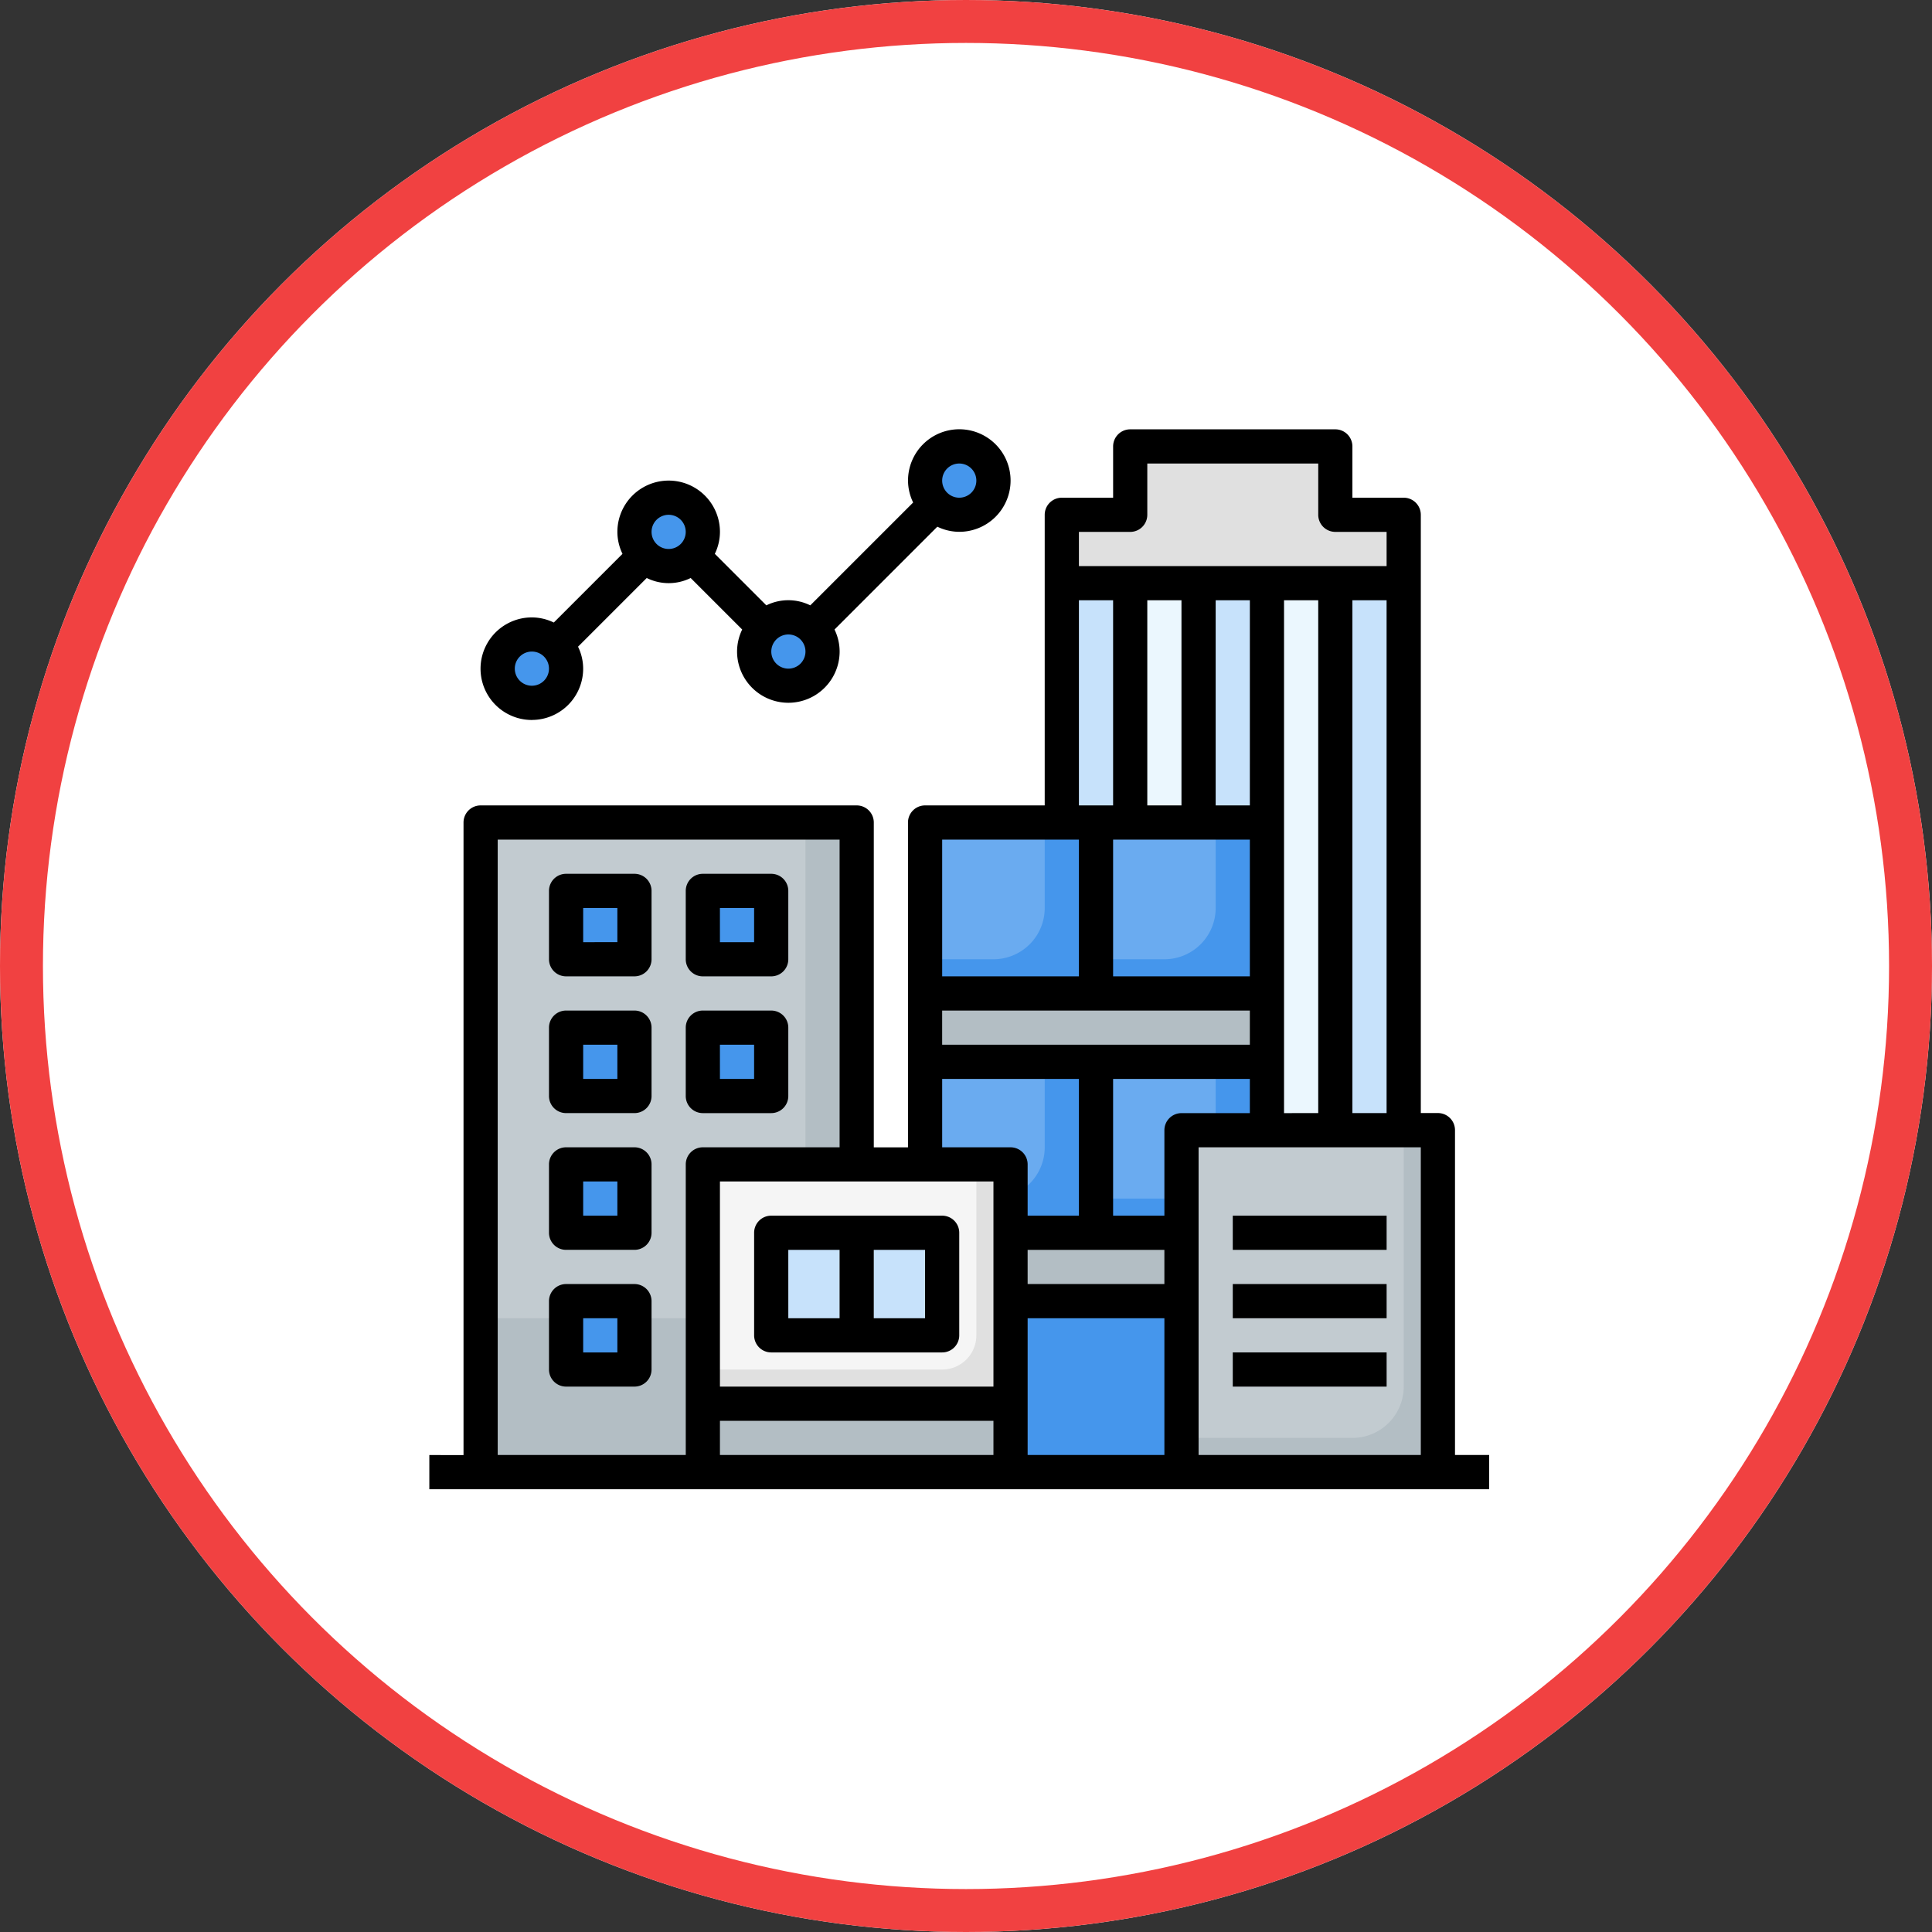<svg xmlns="http://www.w3.org/2000/svg" width="135" height="135" viewBox="0 0 135 135"><rect x="0" y="0" width="135" height="135" fill="#333333" stroke="none"/><g transform="translate(-180 -13084.418)"><g transform="translate(180 13084.418)" fill="#fff" stroke="#f14141" stroke-width="3"><circle cx="67.5" cy="67.5" r="67.5" stroke="none"/><circle cx="67.5" cy="67.5" r="66" fill="none"/></g><g transform="translate(209 13113.418)"><path d="M38,49.779v-43h4.778V2H57.112V6.778H61.89v43Z" transform="translate(7.196 0.194)" fill="#e0e0e0"/><path d="M38,10H61.89V48.224H38Z" transform="translate(7.196 1.75)" fill="#c7e2fb"/><path d="M42,10h4.778V48.224H42Z" transform="translate(7.974 1.75)" fill="#ebf7fe"/><path d="M30,24H53.89V69.39H30Z" transform="translate(5.64 4.473)" fill="#4596ec"/><path d="M40,38v9.556h4.778a3.583,3.583,0,0,0,3.583-3.583V38Z" transform="translate(7.585 7.196)" fill="#6aabf0"/><path d="M30,38v9.556h4.778a3.583,3.583,0,0,0,3.583-3.583V38Z" transform="translate(5.64 7.196)" fill="#6aabf0"/><path d="M40,24v9.556h4.778a3.583,3.583,0,0,0,3.583-3.583V24Z" transform="translate(7.585 4.473)" fill="#6aabf0"/><path d="M30,34H53.89v4.778H30Z" transform="translate(5.64 6.418)" fill="#b3bec4"/><path d="M30,48H53.89v4.778H30Z" transform="translate(5.64 9.141)" fill="#b3bec4"/><path d="M4,24H30.279V69.39H4Z" transform="translate(0.583 4.473)" fill="#b3bec4"/><path d="M4,24V58.64H23.112A3.583,3.583,0,0,0,26.7,55.057V24Z" transform="translate(0.583 4.473)" fill="#c2cbd0"/><path d="M17,44H38.5V65.5H17Z" transform="translate(3.112 8.363)" fill="#b3bec4"/><path d="M17,44H38.5V60.723H17Z" transform="translate(3.112 8.363)" fill="#e0e0e0"/><path d="M17,44V58.334H33.723a2.389,2.389,0,0,0,2.389-2.389V44Z" transform="translate(3.112 8.363)" fill="#f5f5f5"/><path d="M45,42H62.917V65.89H45Z" transform="translate(8.557 7.974)" fill="#b3bec4"/><path d="M45,42V63.5H56.945a3.583,3.583,0,0,0,3.583-3.583V42Z" transform="translate(8.557 7.974)" fill="#c2cbd0"/><g transform="translate(10.556 33.251)"><path d="M9,36h4.778v4.778H9Z" transform="translate(-9 -26.444)" fill="#4596ec"/><path d="M17,36h4.778v4.778H17Z" transform="translate(-7.444 -26.444)" fill="#4596ec"/><path d="M9,28h4.778v4.778H9Z" transform="translate(-9 -28)" fill="#4596ec"/><path d="M17,28h4.778v4.778H17Z" transform="translate(-7.444 -28)" fill="#4596ec"/><path d="M9,44h4.778v4.778H9Z" transform="translate(-9 -24.888)" fill="#4596ec"/><path d="M9,52h4.778v4.778H9Z" transform="translate(-9 -23.332)" fill="#4596ec"/></g><path d="M50,10h4.778V48.224H50Z" transform="translate(9.53 1.75)" fill="#ebf7fe"/><path d="M21,48H32.945v7.167H21Z" transform="translate(3.89 9.141)" fill="#c7e2fb"/><path d="M25,48h2.389v7.167H25Z" transform="translate(4.668 9.141)" fill="#ebf7fe"/><circle cx="2.382" cy="2.382" r="2.382" transform="translate(5.765 15.295)" fill="#4596ec"/><ellipse cx="2.042" cy="2.382" rx="2.042" ry="2.382" transform="translate(24.144 13.933)" fill="#4596ec"/><circle cx="2.382" cy="2.382" r="2.382" transform="translate(35.716 2.361)" fill="#4596ec"/><circle cx="2.382" cy="2.382" r="2.382" transform="translate(15.295 5.765)" fill="#4596ec"/><path d="M30,24v9.556h4.778a3.583,3.583,0,0,0,3.583-3.583V24Z" transform="translate(5.64 4.473)" fill="#6aabf0"/><path d="M72.669,72.669v-22.7a1.194,1.194,0,0,0-1.194-1.194H70.28V6.972a1.194,1.194,0,0,0-1.194-1.194H65.5V2.194A1.194,1.194,0,0,0,64.308,1H49.974a1.194,1.194,0,0,0-1.194,1.194V5.778H45.2A1.194,1.194,0,0,0,44,6.972V27.279H35.64a1.194,1.194,0,0,0-1.194,1.194v22.7H32.057v-22.7a1.194,1.194,0,0,0-1.194-1.194H4.583a1.194,1.194,0,0,0-1.194,1.194v44.2H1v2.389H75.058V72.669ZM40.418,67.891H21.306V53.557H40.418ZM21.306,70.28H40.418v2.389H21.306Zm21.5-11.945h9.556v2.389H42.807Zm10.75-45.39V27.279H51.168V12.945Zm7.167,35.835V12.945h2.389V48.779Zm-2.389-21.5H55.946V12.945h2.389Zm0,2.389v9.556H48.779V29.668Zm0,11.945V44h-21.5V41.613Zm0,4.778v2.389H53.557a1.194,1.194,0,0,0-1.194,1.194v5.972H48.779V46.39ZM42.807,63.113h9.556v9.556H42.807ZM54.752,51.168H70.28v21.5H54.752ZM65.5,48.779V12.945h2.389V48.779ZM49.974,8.167a1.194,1.194,0,0,0,1.194-1.194V3.389H63.113V6.972a1.194,1.194,0,0,0,1.194,1.194h3.583v2.389H46.39V8.167ZM46.39,12.945h2.389V27.279H46.39Zm0,16.723v9.556H36.835V29.668ZM36.835,46.39H46.39v9.556H42.807V52.363a1.194,1.194,0,0,0-1.194-1.194H36.835ZM5.778,29.668h23.89v21.5H20.112a1.194,1.194,0,0,0-1.194,1.194V72.669H5.778Z"/><path d="M13.972,35H9.194A1.194,1.194,0,0,0,8,36.194v4.778a1.194,1.194,0,0,0,1.194,1.194h4.778a1.194,1.194,0,0,0,1.194-1.194V36.194A1.194,1.194,0,0,0,13.972,35Zm-1.194,4.778H10.389V37.389h2.389Z" transform="translate(1.361 6.613)"/><path d="M17.194,42.167h4.778a1.194,1.194,0,0,0,1.194-1.194V36.194A1.194,1.194,0,0,0,21.972,35H17.194A1.194,1.194,0,0,0,16,36.194v4.778A1.194,1.194,0,0,0,17.194,42.167Zm1.194-4.778h2.389v2.389H18.389Z" transform="translate(2.917 6.613)"/><path d="M13.972,27H9.194A1.194,1.194,0,0,0,8,28.194v4.778a1.194,1.194,0,0,0,1.194,1.194h4.778a1.194,1.194,0,0,0,1.194-1.194V28.194A1.194,1.194,0,0,0,13.972,27Zm-1.194,4.778H10.389V29.389h2.389Z" transform="translate(1.361 5.057)"/><path d="M17.194,34.167h4.778a1.194,1.194,0,0,0,1.194-1.194V28.194A1.194,1.194,0,0,0,21.972,27H17.194A1.194,1.194,0,0,0,16,28.194v4.778A1.194,1.194,0,0,0,17.194,34.167Zm1.194-4.778h2.389v2.389H18.389Z" transform="translate(2.917 5.057)"/><path d="M13.972,43H9.194A1.194,1.194,0,0,0,8,44.194v4.778a1.194,1.194,0,0,0,1.194,1.194h4.778a1.194,1.194,0,0,0,1.194-1.194V44.194A1.194,1.194,0,0,0,13.972,43Zm-1.194,4.778H10.389V45.389h2.389Z" transform="translate(1.361 8.168)"/><path d="M13.972,51H9.194A1.194,1.194,0,0,0,8,52.194v4.778a1.194,1.194,0,0,0,1.194,1.194h4.778a1.194,1.194,0,0,0,1.194-1.194V52.194A1.194,1.194,0,0,0,13.972,51Zm-1.194,4.778H10.389V53.389h2.389Z" transform="translate(1.361 9.724)"/><path d="M48,47H58.75v2.389H48Z" transform="translate(9.141 8.946)"/><path d="M48,51H58.75v2.389H48Z" transform="translate(9.141 9.724)"/><path d="M48,55H58.75v2.389H48Z" transform="translate(9.141 10.502)"/><path d="M21.194,56.556H33.139a1.194,1.194,0,0,0,1.194-1.194V48.194A1.194,1.194,0,0,0,33.139,47H21.194A1.194,1.194,0,0,0,20,48.194v7.167A1.194,1.194,0,0,0,21.194,56.556Zm10.75-2.389H28.361V49.389h3.583Zm-9.556-4.778h3.583v4.778H22.389Z" transform="translate(3.695 8.946)"/><path d="M7.583,21.306a3.583,3.583,0,0,0,3.583-3.583,3.525,3.525,0,0,0-.358-1.535l4.8-4.8a3.456,3.456,0,0,0,3.07,0l3.6,3.6a3.525,3.525,0,0,0-.358,1.535,3.583,3.583,0,0,0,7.167,0,3.525,3.525,0,0,0-.358-1.535l7.185-7.185a3.525,3.525,0,0,0,1.535.358,3.583,3.583,0,1,0-3.583-3.583,3.525,3.525,0,0,0,.358,1.535L27.036,13.3a3.456,3.456,0,0,0-3.07,0l-3.6-3.6a3.525,3.525,0,0,0,.358-1.535,3.583,3.583,0,1,0-7.167,0A3.525,3.525,0,0,0,13.914,9.7l-4.8,4.8a3.525,3.525,0,0,0-1.535-.358,3.583,3.583,0,1,0,0,7.167ZM37.446,3.389a1.194,1.194,0,1,1-1.194,1.194A1.194,1.194,0,0,1,37.446,3.389ZM26.7,16.528A1.194,1.194,0,1,1,25.5,15.334,1.194,1.194,0,0,1,26.7,16.528ZM17.139,6.972a1.194,1.194,0,1,1-1.194,1.194A1.194,1.194,0,0,1,17.139,6.972ZM7.583,16.528a1.194,1.194,0,1,1-1.194,1.194A1.194,1.194,0,0,1,7.583,16.528Z" transform="translate(0.583 0)"/></g></g></svg>